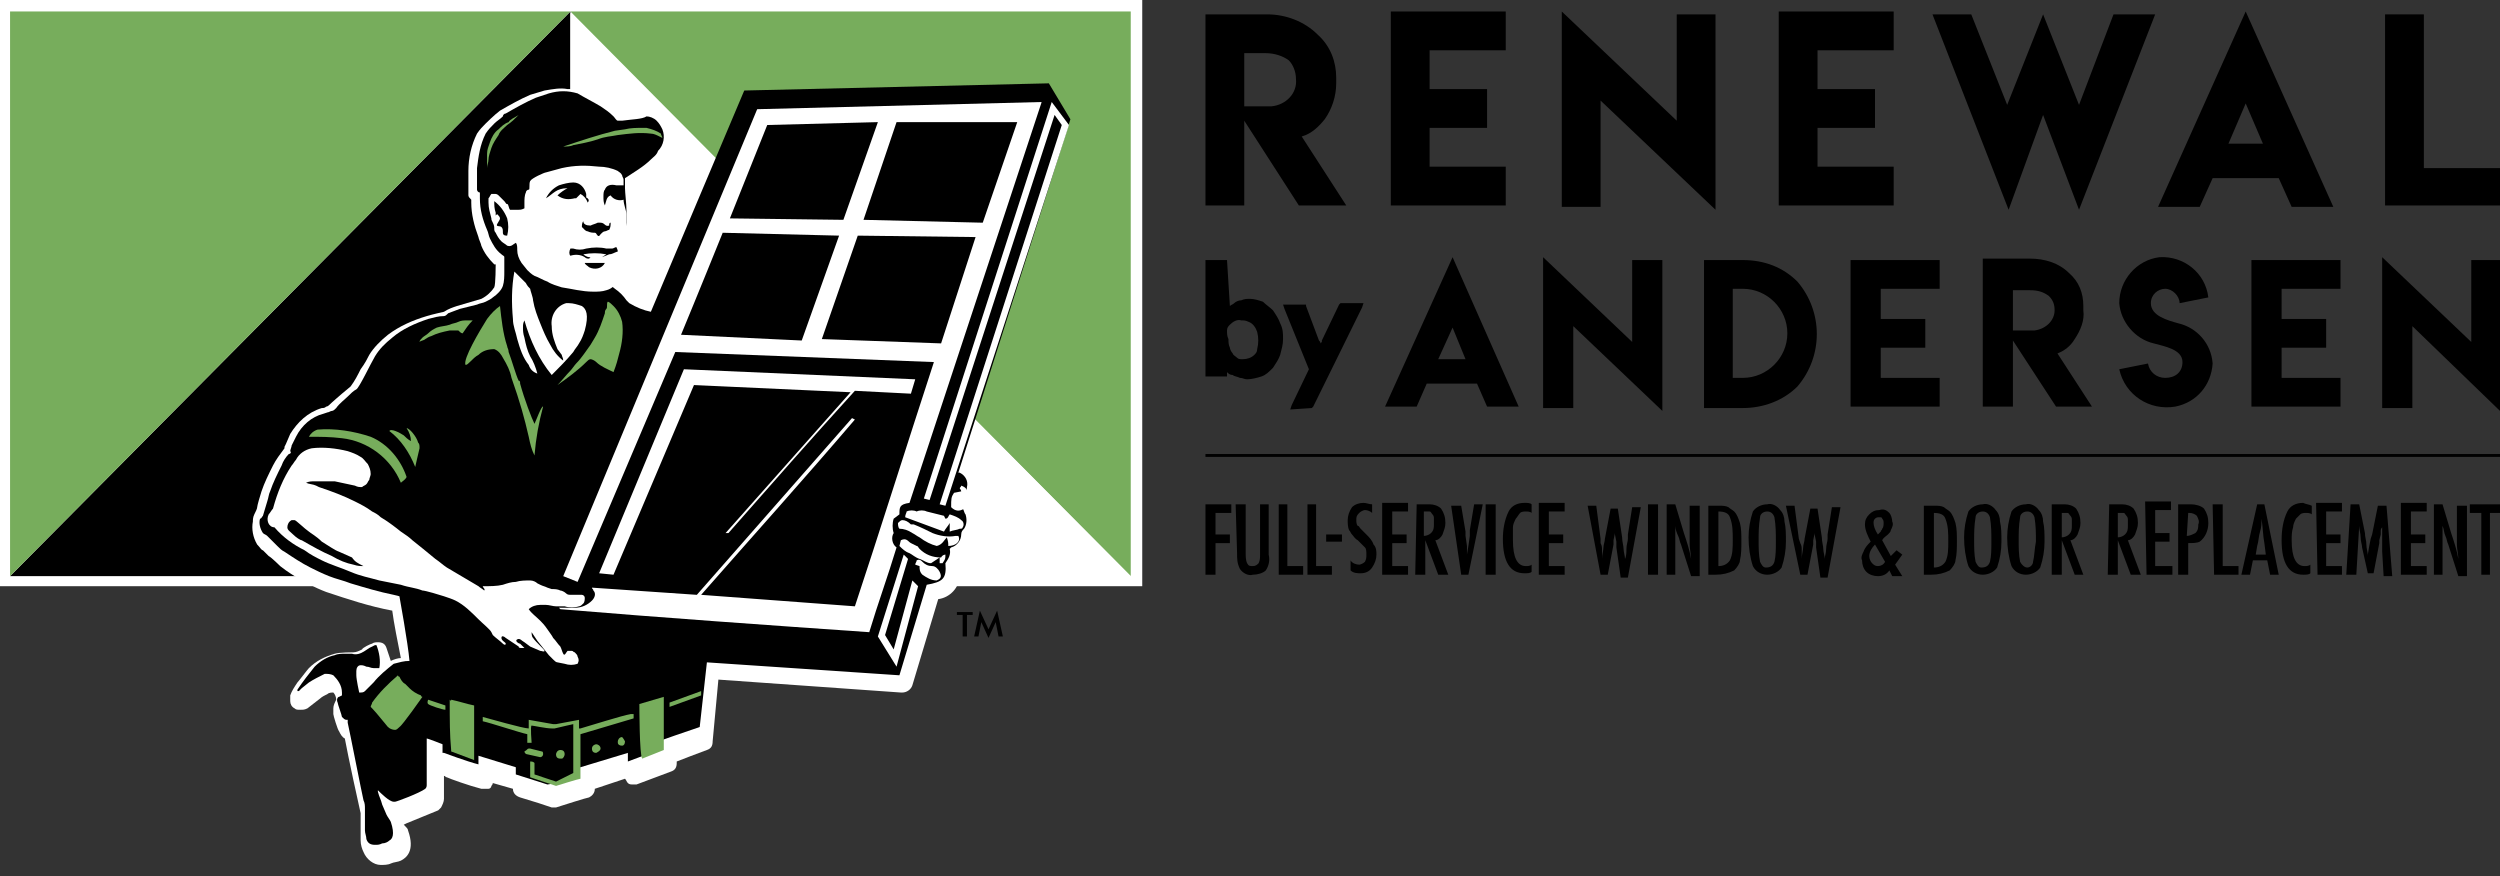 <?xml version="1.0" encoding="UTF-8"?>
<svg width="174px" height="61px" viewBox="0 0 174 61" version="1.1" xmlns="http://www.w3.org/2000/svg" xmlns:xlink="http://www.w3.org/1999/xlink">
    <rect x="0" y="0" width="174" height="61" fill="#333333" stroke="none"/>
    <title>Renewal by Andersen</title>
    <g id="logos" stroke="none" stroke-width="1" fill="none" fill-rule="evenodd">
        <g id="Renewal-by-Andersen" fill-rule="nonzero">
            <polygon id="Path" fill="#000000" points="83.9 31.6 174 31.6 174 31.8 83.9 31.8"></polygon>
            <path d="M171.9,35.7 L172.7,35.7 L172.7,40 L173.3,40 L173.3,35.7 L174,35.7 L174,35.1 L171.9,35.1 L171.9,35.7 Z M169.4,40 L170,40 L170,37.9 L170,37.6 L170,37 L170,36.5 C170,36.5 170,36.4 170,36.4 C170,36.4 170,36.3 170,36.3 L170,36.5 C170,36.5 170,36.6 170,36.6 C170.1,36.8 170.1,37.1 170.2,37.3 C170.3,37.5 170.3,37.7 170.4,37.9 L171.1,40.1 L171.7,40.1 L171.7,35.2 L171,35.2 L171,37 C171,37.3 171,37.6 171,37.9 C171,38.2 171.1,38.6 171.1,38.9 C171,38.3 170.8,37.7 170.6,37.1 L170,35.1 L169.4,35.1 L169.4,40 L169.4,40 Z M167.1,40 L168.9,40 L168.9,39.4 L167.8,39.4 L167.8,37.8 L168.8,37.8 L168.8,37.2 L167.8,37.2 L167.8,35.6 L168.9,35.6 L168.9,35 L167.1,35 L167.1,40 Z M163.3,40 L164,40 L164.2,36.6 C164.2,36.9 164.3,37.1 164.3,37.4 C164.3,37.7 164.4,37.9 164.4,38.1 L164.8,39.9 L165.2,39.9 L165.6,37.8 L165.6,37.6 L165.7,37.2 C165.7,37.1 165.7,37.1 165.7,37 C165.7,36.9 165.7,36.8 165.8,36.7 L165.8,36.6 L165.8,36.7 L165.8,37.3 L165.8,38 L165.8,38.2 C165.8,38.3 165.8,38.3 165.8,38.4 L165.9,40.1 L166.5,40.1 L166.1,35.2 L165.5,35.2 L165.1,37.2 L165,37.5 L164.9,38 L164.8,38.6 L164.8,38.6 C164.8,38.6 164.8,38.6 164.8,38.7 C164.8,38.4 164.7,38.2 164.7,37.9 C164.7,37.6 164.6,37.4 164.6,37.1 L164.2,35.1 L163.6,35.1 L163.3,40 Z M161.3,40 L163,40 L163,39.4 L161.9,39.4 L161.9,37.8 L162.9,37.8 L162.9,37.2 L161.9,37.2 L161.9,35.6 L163,35.6 L163,35 L161.2,35 L161.3,40 Z M160.3,35 C159.8,35 159.4,35.2 159.2,35.6 C158.9,36.2 158.8,36.9 158.8,37.6 C158.8,39.2 159.3,40 160.3,40 C160.5,40 160.7,40 160.8,39.9 L160.8,39.3 C160.7,39.4 160.5,39.4 160.4,39.4 C159.8,39.4 159.5,38.8 159.5,37.6 C159.5,37.3 159.5,37 159.6,36.7 C159.6,36.5 159.7,36.3 159.8,36.1 C159.9,36 160,35.9 160.1,35.8 C160.2,35.7 160.4,35.7 160.5,35.7 C160.6,35.7 160.8,35.7 160.9,35.8 L160.9,35.2 C160.7,35.1 160.5,35.1 160.3,35 M157,38.6 L157.1,38 C157.2,37.7 157.2,37.3 157.3,37 C157.4,36.7 157.4,36.4 157.4,36.1 C157.5,36.7 157.5,37.3 157.6,37.8 L157.7,38.6 L157,38.6 L157,38.6 Z M156,40 L156.6,40 L156.8,39 L157.8,39 L158,40 L158.6,40 L157.6,35.1 L157.1,35.1 L156,40 Z M154.1,40 L155.8,40 L155.8,39.4 L154.7,39.4 L154.7,35.1 L154,35.1 L154.1,40 Z M152.3,35.7 L152.4,35.7 C152.6,35.7 152.8,35.8 152.9,35.9 C153,36.1 153.1,36.3 153,36.5 C153,36.7 153,36.9 152.8,37.1 C152.6,37.2 152.4,37.3 152.2,37.3 L152.3,35.7 L152.3,35.7 Z M151.6,40 L152.3,40 L152.3,37.8 C152.6,37.8 152.9,37.8 153.1,37.7 C153.5,37.4 153.7,36.9 153.7,36.4 C153.7,36 153.6,35.7 153.4,35.4 C153.2,35.2 152.8,35.1 152.5,35.1 L151.6,35.1 L151.6,40 Z M149.4,40 L151.2,40 L151.2,39.4 L150,39.4 L150,37.7 L151,37.7 L151,37.1 L150,37.1 L150,35.5 L151.1,35.5 L151.1,34.9 L149.3,34.9 L149.4,40 Z M147.4,35.7 L147.5,35.7 C147.6,35.7 147.7,35.7 147.8,35.7 C147.9,35.7 147.9,35.8 148,35.9 C148.1,36 148.1,36.1 148.1,36.2 C148.1,36.3 148.1,36.5 148.1,36.6 C148.1,36.8 148.1,37 147.9,37.2 C147.8,37.3 147.6,37.4 147.4,37.4 L147.4,35.7 L147.4,35.7 Z M146.7,40 L147.4,40 L147.4,37.6 L148.3,40 L149,40 L148.1,37.6 C148.3,37.6 148.5,37.4 148.6,37.2 C148.7,36.9 148.8,36.7 148.8,36.4 C148.8,36 148.7,35.7 148.5,35.4 C148.3,35.2 148,35.1 147.7,35.1 L146.8,35.1 L146.7,40 Z M143.5,35.7 L143.6,35.7 C143.7,35.7 143.8,35.7 143.9,35.7 C144,35.7 144,35.8 144.1,35.9 C144.2,36 144.2,36.1 144.2,36.2 C144.2,36.3 144.2,36.5 144.2,36.6 C144.2,36.8 144.2,37 144,37.2 C143.9,37.3 143.7,37.4 143.5,37.4 L143.5,35.7 L143.5,35.7 Z M142.8,40 L143.5,40 L143.5,37.6 L144.4,40 L145,40 L144.1,37.6 C144.3,37.6 144.5,37.4 144.6,37.2 C144.7,36.9 144.8,36.7 144.8,36.4 C144.8,36 144.7,35.7 144.5,35.4 C144.3,35.2 144,35.1 143.7,35.1 L142.8,35.1 L142.8,40 Z M141.5,39.1 C141.5,39.3 141.3,39.5 141.1,39.5 C140.9,39.5 140.7,39.3 140.6,39.1 C140.5,38.6 140.5,38.1 140.5,37.6 C140.5,37.1 140.5,36.6 140.6,36 C140.6,35.8 140.8,35.6 141.1,35.6 C141.3,35.6 141.5,35.7 141.6,36 C141.7,36.6 141.7,37.1 141.7,37.7 C141.6,38.2 141.6,38.7 141.5,39.1 M142.2,36.3 C142.2,36 142.1,35.7 141.9,35.5 C141.7,35.2 141.3,35 141,35.1 C140.6,35.1 140.2,35.3 140,35.6 C139.8,36.2 139.7,36.8 139.7,37.4 C139.7,38.1 139.8,38.8 140,39.4 C140.2,39.8 140.6,40 141,40 C141.4,40 141.8,39.8 142,39.5 C142.2,38.9 142.3,38.3 142.3,37.7 C142.3,37.2 142.3,36.7 142.2,36.3 M138.5,39.1 C138.4,39.4 138.2,39.5 137.9,39.5 C137.7,39.5 137.6,39.3 137.5,39.1 C137.4,38.6 137.4,38.1 137.4,37.6 C137.4,37.1 137.4,36.6 137.5,36 C137.5,35.8 137.7,35.6 138,35.6 C138.2,35.6 138.4,35.7 138.5,36 C138.6,36.6 138.6,37.1 138.6,37.7 C138.6,38.2 138.6,38.7 138.5,39.1 M139.2,36.3 C139.2,36 139.1,35.7 138.9,35.5 C138.7,35.2 138.3,35 138,35.1 C137.6,35.1 137.2,35.3 137,35.6 C136.8,36.2 136.7,36.8 136.7,37.4 C136.7,38.1 136.8,38.8 137,39.4 C137.2,39.8 137.6,40 138,40 C138.4,40 138.8,39.8 139,39.5 C139.2,38.9 139.3,38.3 139.3,37.7 C139.3,37.2 139.3,36.7 139.2,36.3 M134.6,35.7 L134.6,35.7 C135,35.7 135.3,35.8 135.4,36.1 C135.6,36.6 135.6,37.1 135.6,37.7 C135.6,38.2 135.6,38.7 135.4,39.1 C135.2,39.4 134.9,39.5 134.6,39.5 L134.6,35.7 Z M133.9,40 L134.4,40 C134.9,40 135.3,39.9 135.7,39.7 C135.9,39.5 136.1,39.2 136.1,39 C136.2,38.6 136.2,38.1 136.2,37.7 C136.2,37.2 136.2,36.8 136.1,36.4 C136,36.1 135.9,35.8 135.7,35.6 C135.6,35.5 135.4,35.4 135.3,35.3 C135.1,35.2 134.9,35.2 134.7,35.2 L133.9,35.2 L133.9,40 Z M131.2,39.1 C131.1,39.3 130.9,39.4 130.7,39.4 C130.5,39.4 130.4,39.3 130.3,39.2 C130.2,39.1 130.1,38.9 130.1,38.7 C130.1,38.4 130.3,38.1 130.5,37.9 L131.2,39.1 Z M130.4,36.4 C130.4,36.3 130.4,36.2 130.5,36.1 C130.6,36 130.7,36 130.8,36 C130.9,36 131,36 131,36.1 C131.1,36.2 131.1,36.3 131.1,36.4 C131.1,36.5 131.1,36.7 131,36.8 C131,36.9 130.9,36.9 130.9,37 L130.7,37.2 C130.5,36.9 130.4,36.6 130.4,36.4 M131.6,38.7 L131,37.6 C131.1,37.4 131.3,37.3 131.4,37.2 C131.5,37.1 131.6,37 131.6,36.9 C131.7,36.7 131.8,36.5 131.7,36.3 C131.7,36.1 131.6,35.8 131.5,35.7 C131.3,35.5 131.1,35.4 130.8,35.5 C130.5,35.5 130.3,35.6 130.1,35.8 C129.9,36 129.8,36.2 129.8,36.5 C129.8,36.9 130,37.3 130.2,37.7 C130,37.9 129.8,38.1 129.7,38.4 C129.6,38.6 129.5,38.8 129.6,39 C129.6,39.3 129.7,39.6 129.9,39.8 C130.1,40 130.4,40.1 130.7,40.1 C131,40.1 131.3,40 131.5,39.7 L131.7,40.1 L132.4,40.1 L131.9,39.3 L132.4,38.6 L132,38.3 L131.6,38.7 Z M125.3,40 L125.8,40 L126.2,37.9 L126.2,37.8 C126.2,37.7 126.2,37.6 126.2,37.6 L126.3,37.1 C126.3,37.1 126.3,37 126.3,37 C126.3,36.9 126.3,36.8 126.3,36.7 C126.3,36.6 126.3,36.7 126.3,36.6 C126.3,36.5 126.3,36.5 126.3,36.5 L126.3,36.7 C126.3,36.8 126.3,36.9 126.3,37 C126.3,37.1 126.3,37.1 126.3,37.2 L126.4,37.7 C126.4,37.8 126.4,37.9 126.4,38 C126.4,38.1 126.4,38.1 126.4,38.1 L126.7,40.2 L127.2,40.2 L128.1,35.3 L127.5,35.3 L127.2,37.2 L127.2,37.5 C127.2,37.7 127.1,37.9 127.1,38.2 C127.1,38.5 127,38.7 127,38.9 C127,38.7 126.9,38.4 126.9,38.2 C126.9,38 126.8,37.7 126.8,37.4 L126.5,35.4 L126,35.4 L125.6,37.5 C125.6,37.7 125.5,37.9 125.5,38.1 C125.5,38.3 125.4,38.6 125.4,38.9 L125.4,39.1 C125.4,39.1 125.4,39 125.4,39 C125.4,39 125.4,39 125.4,38.9 L125.4,38.3 C125.4,38.1 125.4,38 125.3,37.8 L125.2,37.5 L124.9,35.2 L124.3,35.2 L125.3,40 Z M123.5,39.1 C123.4,39.4 123.2,39.5 122.9,39.5 C122.7,39.5 122.6,39.3 122.5,39.1 C122.4,38.6 122.4,38.1 122.4,37.6 C122.4,37.1 122.4,36.6 122.5,36 C122.5,35.8 122.7,35.6 123,35.6 C123.2,35.6 123.4,35.7 123.5,36 C123.6,36.6 123.6,37.1 123.6,37.7 C123.6,38.2 123.6,38.7 123.5,39.1 M124.2,36.3 C124.2,36 124.1,35.7 123.9,35.5 C123.7,35.2 123.3,35 123,35.1 C122.6,35.1 122.2,35.3 122,35.6 C121.8,36.2 121.7,36.8 121.7,37.4 C121.7,38.1 121.8,38.8 122,39.4 C122.2,39.8 122.6,40 123,40 C123.4,40 123.8,39.8 124,39.5 C124.2,38.9 124.3,38.3 124.3,37.7 C124.3,37.2 124.3,36.7 124.2,36.3 M119.6,35.6 L119.6,35.6 C120,35.6 120.3,35.7 120.4,36 C120.6,36.5 120.6,37 120.6,37.6 C120.6,38.1 120.6,38.6 120.4,39 C120.2,39.3 119.9,39.4 119.6,39.4 L119.6,35.6 Z M118.9,40 L119.4,40 C119.9,40 120.3,39.9 120.7,39.7 C120.9,39.5 121.1,39.2 121.1,39 C121.2,38.6 121.2,38.1 121.2,37.7 C121.2,37.2 121.2,36.8 121.1,36.4 C121,36.1 120.9,35.8 120.7,35.6 C120.6,35.5 120.4,35.4 120.3,35.3 C120.1,35.2 119.9,35.2 119.7,35.2 L118.9,35.2 L118.9,40 Z M116,40 L116.6,40 L116.6,37.9 L116.6,37.6 L116.6,37 L116.6,36.5 C116.6,36.5 116.6,36.4 116.6,36.4 C116.6,36.4 116.6,36.3 116.6,36.3 L116.6,36.5 C116.6,36.5 116.6,36.6 116.6,36.6 C116.6,36.8 116.7,37.1 116.8,37.3 C116.9,37.5 116.9,37.7 117,37.9 L117.7,40.1 L118.3,40.1 L118.3,35.2 L117.6,35.2 L117.6,37 C117.6,37.3 117.6,37.6 117.6,37.9 C117.6,38.2 117.7,38.6 117.7,38.9 C117.6,38.3 117.4,37.7 117.2,37.1 L116.6,35.1 L116,35.1 L116,40 L116,40 Z M114.7,40 L115.4,40 L115.4,35.1 L114.7,35.1 L114.7,40 Z M111.4,40 L111.9,40 L112.3,37.9 L112.3,37.8 C112.3,37.7 112.3,37.6 112.3,37.6 L112.4,37.1 C112.4,37.1 112.4,37 112.4,37 C112.4,36.9 112.4,36.8 112.4,36.7 C112.4,36.6 112.4,36.7 112.4,36.6 C112.4,36.5 112.4,36.5 112.4,36.5 L112.4,36.7 C112.4,36.8 112.4,36.9 112.4,37 C112.4,37.1 112.4,37.1 112.4,37.2 L112.5,37.7 C112.5,37.8 112.5,37.9 112.5,38 C112.5,38.1 112.5,38.1 112.5,38.1 L112.8,40.2 L113.3,40.2 L114.2,35.3 L113.6,35.3 L113.3,37.2 L113.3,37.5 C113.3,37.7 113.2,37.9 113.2,38.2 C113.2,38.4 113.2,38.7 113.1,38.9 C113.1,38.7 113,38.4 113,38.2 C113,38 112.9,37.7 112.9,37.4 L112.6,35.4 L112.1,35.4 L111.7,37.5 C111.7,37.7 111.6,37.9 111.6,38.1 C111.6,38.3 111.5,38.6 111.5,38.9 L111.5,39.1 C111.5,39.1 111.5,39 111.5,39 C111.5,39 111.5,39 111.5,38.9 L111.5,38.3 C111.5,38.1 111.5,38 111.4,37.8 L111.4,37.5 L111.1,35.2 L110.5,35.2 L111.4,40 Z M107.1,40 L108.9,40 L108.9,39.4 L107.8,39.4 L107.8,37.8 L108.8,37.8 L108.8,37.2 L107.8,37.2 L107.8,35.6 L108.9,35.6 L108.9,35 L107.1,35 L107.1,40 Z M106.1,35 C105.6,35 105.2,35.2 105,35.6 C104.7,36.2 104.6,36.9 104.6,37.5 C104.6,39.1 105.1,39.9 106.1,39.9 C106.3,39.9 106.5,39.9 106.6,39.8 L106.6,39.3 C106.5,39.4 106.3,39.4 106.2,39.4 C105.6,39.4 105.3,38.8 105.3,37.6 C105.3,37.3 105.3,37 105.3,36.7 C105.3,36.5 105.4,36.3 105.5,36.1 C105.6,36 105.7,35.8 105.8,35.7 C105.9,35.6 106.1,35.6 106.2,35.6 C106.3,35.6 106.5,35.6 106.6,35.7 L106.6,35.1 C106.5,35 106.3,35 106.1,35 M103.4,40 L104.1,40 L104.1,35.1 L103.4,35.1 L103.4,40 Z M101.7,40 L102.2,40 L103.2,35.1 L102.6,35.1 L102.3,36.9 C102.3,36.9 102.3,37 102.3,37.1 L102.3,37.3 L102.2,38 L102.1,38.6 C102.1,38.6 102.1,38.7 102.1,38.7 C102.1,38.7 102.1,38.8 102.1,38.8 L102.1,38.6 C102.1,38.5 102.1,38.4 102.1,38.3 C102.1,38.2 102.1,38.1 102.1,38 L102,37.3 L102,37 L101.7,35.2 L101,35.2 L101.7,40 Z M99.1,35.6 L99.2,35.6 C99.3,35.6 99.4,35.6 99.5,35.6 C99.6,35.6 99.6,35.7 99.7,35.8 C99.8,35.9 99.8,36 99.8,36.1 C99.8,36.2 99.8,36.4 99.8,36.5 C99.8,36.7 99.8,36.9 99.6,37.1 C99.5,37.2 99.3,37.3 99.1,37.3 L99.1,35.6 L99.1,35.6 Z M98.5,40 L99.2,40 L99.2,37.6 L100.1,40 L100.8,40 L99.9,37.6 C100.1,37.6 100.3,37.4 100.4,37.2 C100.5,36.9 100.6,36.7 100.6,36.4 C100.6,36 100.5,35.7 100.3,35.4 C100.1,35.2 99.8,35.1 99.5,35.1 L98.6,35.1 L98.5,40 Z M96.2,40 L98,40 L98,39.4 L96.9,39.4 L96.9,37.8 L97.9,37.8 L97.9,37.2 L96.9,37.2 L96.9,35.6 L98,35.6 L98,35 L96.2,35 L96.2,40 Z M94.9,35 C94.6,35 94.3,35.1 94.1,35.3 C93.9,35.6 93.8,35.9 93.8,36.2 C93.8,36.4 93.8,36.7 93.9,36.9 C94,37 94,37.1 94.1,37.2 C94.2,37.3 94.3,37.5 94.5,37.6 C94.6,37.7 94.7,37.8 94.8,37.9 C94.9,38 94.9,38 95,38.1 C95.1,38.2 95.1,38.4 95.1,38.6 C95.1,38.8 95.1,38.9 95,39.1 C94.9,39.2 94.7,39.3 94.6,39.3 C94.4,39.3 94.1,39.2 94,39 L94,39.7 C94.2,39.9 94.5,39.9 94.7,39.9 C95,39.9 95.3,39.8 95.5,39.5 C95.7,39.2 95.8,38.9 95.8,38.6 C95.8,38.4 95.8,38.1 95.6,37.9 C95.5,37.6 95.3,37.4 95.1,37.2 L94.7,36.8 C94.6,36.7 94.6,36.6 94.5,36.6 C94.4,36.5 94.4,36.3 94.4,36.2 C94.4,36 94.4,35.9 94.6,35.7 C94.7,35.6 94.9,35.5 95,35.5 C95.2,35.5 95.4,35.6 95.5,35.7 L95.5,35.1 C95.3,35.1 95.1,35 94.9,35 M92.3,37.7 L93.4,37.7 L93.4,37.2 L92.3,37.2 L92.3,37.7 Z M91,40 L92.7,40 L92.7,39.4 L91.6,39.4 L91.6,35.1 L91,35.1 L91,40 Z M89,40 L90.7,40 L90.7,39.4 L89.6,39.4 L89.6,35.1 L89,35.1 L89,40 Z M86.1,38.5 C86.1,38.9 86.1,39.2 86.3,39.6 C86.5,39.9 86.9,40.1 87.2,40 C87.5,40 87.9,39.9 88.1,39.7 C88.3,39.4 88.4,39 88.3,38.6 L88.3,35.1 L87.7,35.1 L87.7,38.6 C87.7,38.8 87.7,39 87.6,39.2 C87.5,39.3 87.4,39.4 87.2,39.4 C87,39.4 86.9,39.4 86.8,39.2 C86.7,39 86.7,38.7 86.7,38.5 L86.7,35.1 L86,35.1 L86.1,38.5 L86.1,38.5 Z M83.9,40 L84.6,40 L84.6,37.8 L85.6,37.8 L85.6,37.2 L84.6,37.2 L84.6,35.7 L85.7,35.7 L85.7,35.1 L83.9,35.1 L83.9,40 Z" id="Shape" fill="#000000"></path>
            <polygon id="Path" fill="#000000" points="96.8 1 96.8 14.3 104.8 14.3 104.8 11.6 99.5 11.6 99.5 8.9 103.5 8.9 103.5 6.2 99.5 6.2 99.5 3.5 104.8 3.5 104.8 0.8 96.8 0.8"></polygon>
            <polygon id="Path" fill="#000000" points="108.7 0.8 108.7 14.4 111.4 14.4 111.4 7 119.4 14.6 119.4 1 116.7 1 116.7 8.4"></polygon>
            <polygon id="Path" fill="#000000" points="123.8 1 123.8 14.3 131.8 14.3 131.8 11.6 126.5 11.6 126.5 8.9 130.5 8.9 130.5 6.2 126.5 6.2 126.5 3.5 131.8 3.5 131.8 0.8 123.8 0.8"></polygon>
            <polygon id="Path" fill="#000000" points="134.5 1 139.8 14.6 142.2 8 144.7 14.6 150 1 147.1 1 144.7 7.3 142.2 1 139.7 7.3 137.2 1"></polygon>
            <path d="M156.3,0.8 L150.2,14.4 L153.1,14.4 L154,12.4 L158.6,12.4 L159.5,14.4 L162.4,14.4 L156.3,0.8 Z M155.1,10 L156.3,7.2 L157.5,10 L155.1,10 Z" id="Shape" fill="#000000"></path>
            <path d="M90.6,9.5 C91.3,9.3 91.8,8.8 92.2,8.3 C92.7,7.6 93,6.7 93,5.8 L93,5.4 C93,4.3 92.6,3.2 91.7,2.4 C90.8,1.5 89.5,1 88.2,1 L83.9,1 L83.9,14.3 L86.6,14.3 L86.6,8.4 L90.4,14.3 L93.7,14.3 L90.6,9.5 Z M88.5,7.4 L86.6,7.4 L86.6,3.7 L88.1,3.7 C88.7,3.7 89.3,3.9 89.7,4.2 C90,4.5 90.2,5 90.2,5.5 C90.3,6.5 89.5,7.3 88.5,7.4 Z" id="Shape" fill="#000000"></path>
            <polygon id="Path" fill="#000000" points="166 1 166 14.3 174 14.3 174 11.7 168.7 11.7 168.7 1"></polygon>
            <path d="M91.3,28.4 L91.4,28.3 L94.8,21.4 L94.9,21.1 L93.3,21.1 L93.2,21.2 L92,23.7 L92,23.8 L91.9,23.9 L91.9,23.9 C91.9,23.8 91.9,23.8 91.8,23.7 L91.8,23.7 L90.9,21.3 L90.9,21.2 L89.3,21.2 L89.4,21.5 L91.1,25.7 L89.9,28.2 L89.8,28.5 L91.3,28.4 Z" id="Path" fill="#000000"></path>
            <path d="M85.4,23 C85.4,22.8 85.5,22.7 85.6,22.6 C85.8,22.4 86.1,22.2 86.4,22.3 C86.6,22.3 86.7,22.3 86.9,22.4 C87.2,22.5 87.4,22.8 87.5,23.1 C87.6,23.5 87.6,23.9 87.5,24.3 C87.5,24.5 87.4,24.6 87.3,24.7 C87.1,24.9 86.8,25 86.5,25 C86.3,25 86.2,25 86.1,24.9 C86,24.8 85.8,24.7 85.8,24.6 L85.8,24.6 C85.7,24.5 85.6,24.3 85.6,24.2 C85.5,24 85.5,23.8 85.5,23.6 C85.4,23.4 85.4,23.2 85.4,23 M85.4,18.1 L83.9,18.1 L83.9,26.2 L85.4,26.2 L85.4,25.9 C85.5,26 85.6,26.1 85.8,26.1 C85.9,26.2 86.1,26.2 86.3,26.3 C86.5,26.3 86.6,26.4 86.8,26.4 C87.1,26.4 87.5,26.3 87.8,26.2 C88.1,26.1 88.3,25.9 88.6,25.6 C88.8,25.3 89,25 89.1,24.7 C89.2,24.3 89.3,24 89.3,23.6 C89.3,23.2 89.3,22.9 89.1,22.5 C89,22.2 88.8,21.9 88.6,21.6 C88.4,21.4 88.1,21.2 87.9,21 C87.6,20.9 87.3,20.8 87,20.8 C86.8,20.8 86.6,20.8 86.4,20.9 C86.2,20.9 86,21 85.9,21.1 C85.8,21.2 85.7,21.2 85.6,21.3 L85.4,18.1 Z" id="Shape" fill="#000000"></path>
            <path d="M125.1,19.6 C124.1,18.6 122.8,18.1 121.3,18.1 L118.6,18.1 L118.6,28.4 L121.3,28.4 C122.7,28.4 124.1,27.9 125.1,26.9 C126.9,24.8 126.9,21.7 125.1,19.6 Z M121.3,26.3 L120.6,26.3 L120.6,20.1 L121.3,20.1 C123,20.1 124.4,21.5 124.4,23.2 C124.4,24.9 123,26.3 121.3,26.3 L121.3,26.3 Z" id="Shape" fill="#000000"></path>
            <polygon id="Path" fill="#000000" points="128.8 18.1 128.8 28.3 135 28.3 135 26.3 130.9 26.3 130.9 24.2 134 24.2 134 22.2 130.9 22.2 130.9 20.1 135 20.1 135 18.1"></polygon>
            <path d="M150.7,26.3 C150.1,26.3 149.6,25.9 149.5,25.3 L147.5,25.7 C147.9,27.5 149.6,28.6 151.4,28.3 C152.9,28 153.9,26.8 154,25.3 C153.9,23.9 152.9,22.8 151.6,22.5 C150.9,22.3 149.7,22 149.7,21.1 C149.7,20.5 150.2,20.1 150.7,20.1 C151.2,20.1 151.7,20.6 151.7,21.1 L153.7,20.7 C153.5,19 152,17.8 150.3,17.9 C148.7,18.1 147.5,19.5 147.5,21.1 C147.6,22.4 148.6,23.6 149.9,23.9 C150.6,24.1 151.9,24.3 151.9,25.2 C151.9,25.9 151.4,26.3 150.7,26.3 L150.7,26.3 Z" id="Path" fill="#000000"></path>
            <polygon id="Path" fill="#000000" points="156.7 18.1 156.7 28.3 162.9 28.3 162.9 26.3 158.8 26.3 158.8 24.2 161.9 24.2 161.9 22.2 158.8 22.2 158.8 20.1 162.9 20.1 162.9 18.1"></polygon>
            <polygon id="Path" fill="#000000" points="165.8 17.9 165.8 28.4 167.9 28.4 167.9 22.7 174 28.6 174 18.1 172 18.1 172 23.8"></polygon>
            <path d="M101.1,17.9 L96.4,28.3 L98.6,28.3 L99.3,26.7 L102.8,26.7 L103.5,28.3 L105.7,28.3 L101.1,17.9 Z M100.1,25 L101.1,22.8 L102,25 L100.1,25 Z" id="Shape" fill="#000000"></path>
            <path d="M143.2,24.6 C143.7,24.4 144.1,24.1 144.4,23.6 C144.8,23 145.1,22.3 145,21.6 L145,21.3 C145,20.4 144.7,19.6 144,19 C143.3,18.3 142.3,18 141.3,18 L138,18 L138,28.3 L140.1,28.3 L140.1,23.7 L143.1,28.3 L145.6,28.3 L143.2,24.6 Z M141.6,23 L140.1,23 L140.1,20.2 L141.3,20.2 C141.8,20.2 142.2,20.3 142.6,20.6 C142.9,20.9 143,21.2 143,21.6 C143,22.3 142.4,22.9 141.6,23 L141.6,23 Z" id="Shape" fill="#000000"></path>
            <polygon id="Path" fill="#000000" points="107.4 17.9 107.4 28.4 109.5 28.4 109.5 22.7 115.7 28.6 115.7 18.1 113.6 18.1 113.6 23.8"></polygon>
            <polygon id="Path" fill="#FFFFFF" points="0 0 79.5 0 79.5 40.8 0 40.8"></polygon>
            <polygon id="Path" fill="#000000" points="39.7 40.1 39.7 0.8 0.7 40.1"></polygon>
            <polygon id="Path" fill="#77AD5C" points="0.7 0.8 0.7 40.1 39.7 0.8"></polygon>
            <polygon id="Path" fill="#77AD5C" points="78.7 40.1 78.7 0.8 39.7 0.8"></polygon>
            <path d="M78.7,40.1 L39.7,0.9 L39.7,6.2 L39.5,6.2 C39,6.1 38.5,6.2 37.9,6.3 C37.6,6.4 37.2,6.5 36.9,6.6 C36.2,6.9 35.5,7.3 34.8,7.7 C34.4,8 33.8,8.6 33.8,8.6 C33.6,8.8 33.4,9 33.2,9.3 C32.8,10.1 32.6,11 32.6,11.9 C32.6,12.1 32.6,12.3 32.6,12.6 C32.6,12.7 32.6,13.4 32.6,13.6 C32.6,13.7 32.7,13.8 32.8,13.9 L32.8,14.1 C32.8,14.9 33,15.7 33.3,16.5 C33.3,16.6 33.5,17 33.5,17.1 C33.7,17.6 34,18 34.4,18.4 L34.5,18.4 C34.5,18.4 34.5,19.8 34.4,20 C34.2,20.3 33.9,20.6 33.5,20.8 L31.8,21.3 C31.5,21.4 31.2,21.5 30.9,21.7 C30.9,21.7 30,21.9 29.7,22 C28.7,22.3 27.8,22.7 27,23.3 C26.5,23.7 26,24.2 25.7,24.7 C25.6,24.9 25.4,25.3 25.1,25.7 C24.9,26.1 24.7,26.5 24.4,26.9 L23.8,27.4 C23.8,27.4 23.1,28 22.9,28.2 C22.8,28.3 22.7,28.3 22.7,28.3 C22.6,28.4 22.5,28.4 22.4,28.4 C21.4,28.7 20.7,29.4 20.2,30.2 C20.1,30.4 20,30.7 19.9,30.9 L19.8,31.1 L19.8,31.2 C19.5,31.6 19.2,32 19,32.4 C18.7,33 18.4,33.6 18.2,34.2 C18.1,34.5 17.9,35.2 17.9,35.3 C17.9,35.4 17.8,35.6 17.7,35.8 C17.6,36 17.6,36.2 17.6,36.3 C17.5,36.8 17.6,37.4 17.9,37.9 C18.1,38.1 18.2,38.3 18.3,38.3 L18.7,38.7 C18.9,38.8 19.5,39.4 19.5,39.4 C20,39.8 20.5,40.1 21,40.4 C21,40.4 21.9,40.9 22.7,41.2 C24.2,41.7 25.7,42.2 27.3,42.5 C27.4,43.3 27.7,44.8 27.9,45.8 C27.7,45.8 27.4,45.9 27.2,46 C27.1,45.7 27,45.4 26.9,45.1 C26.8,44.8 26.6,44.7 26.3,44.7 C26.2,44.7 26,44.7 25.9,44.8 C25.8,44.8 25.2,45.1 25.2,45.2 C25,45.3 24.8,45.4 24.6,45.4 C24.6,45.4 23.6,45.4 23.3,45.5 C22.6,45.7 22,46 21.5,46.5 C21.4,46.6 20.8,47.4 20.7,47.5 C20.5,47.8 20.3,48.1 20.2,48.4 C20.2,48.5 20.2,48.6 20.2,48.8 C20.2,49 20.3,49.2 20.5,49.3 C20.6,49.4 20.7,49.4 20.9,49.4 C21.1,49.4 21.2,49.4 21.4,49.3 L22.3,48.6 C22.4,48.5 22.6,48.4 22.8,48.3 C22.9,48.2 23.1,48.2 23.2,48.2 C23.3,48.3 23.4,48.5 23.4,48.7 C23.3,48.9 23.2,49.1 23.2,49.3 C23.2,49.4 23.2,49.6 23.2,49.7 C23.2,49.8 23.5,50.8 23.6,50.9 C23.7,51.1 23.8,51.3 24,51.4 C24.2,52.5 25,56.2 25.1,56.6 C25.1,56.9 25.1,57.1 25.1,57.4 C25.1,57.5 25.1,57.6 25.1,57.7 C25.1,57.8 25.1,58.3 25.1,58.5 C25.1,58.8 25.2,59.1 25.3,59.3 C25.5,59.8 26,60.2 26.5,60.2 C26.7,60.2 27,60.2 27.2,60.1 C27.4,60 27.7,60 27.9,59.9 C28.3,59.7 28.9,59.2 28.4,57.8 C28.4,57.7 28.3,57.6 28.2,57.5 L28.1,57.4 L28.3,57.3 C29,57 29.8,56.7 30.5,56.4 C30.6,56.3 30.6,56.3 30.7,56.2 C30.8,56 30.9,55.8 30.9,55.6 C30.9,55.3 30.9,55 30.9,54.7 C30.9,54.4 30.9,54 30.9,54 C31,54 31,54.1 31.1,54.1 C31.3,54.2 32.7,54.7 33.5,54.9 L33.7,54.9 C33.8,54.9 33.9,54.9 34,54.9 C34.1,54.9 34.2,54.8 34.2,54.7 C34.2,54.7 34.3,54.6 34.3,54.5 L35.7,54.9 C35.7,55.2 35.9,55.4 36.2,55.5 L37.5,55.9 L38.4,56.2 C38.5,56.2 38.5,56.2 38.6,56.2 L38.7,56.2 C39,56.1 40.9,55.5 41,55.5 C41.2,55.4 41.4,55.2 41.4,54.9 L43.5,54.2 C43.6,54.3 43.6,54.4 43.7,54.5 C43.8,54.6 43.9,54.6 44.1,54.6 C44.2,54.6 44.3,54.6 44.3,54.6 L46.7,53.7 C47,53.6 47.1,53.4 47.1,53.1 L47.1,53 C47.6,52.8 48.4,52.5 49.2,52.2 C49.5,52.1 49.6,51.9 49.6,51.6 L50,47.3 L62.7,48.2 L62.8,48.2 C63.1,48.2 63.4,48 63.5,47.7 L65.3,41.7 C66.1,41.6 66.8,40.9 66.8,40 L66.8,40 L78.7,40.1 Z" id="Path" fill="#FFFFFF"></path>
            <path d="M20.1,31.6 C19.9,31.8 19.7,32.1 19.6,32.4 C19.3,33 19,33.6 18.8,34.2 C18.7,34.4 18.7,34.6 18.6,34.9 C18.5,35.2 18.4,35.6 18.3,35.9 C18.2,36 18.2,36.1 18.1,36.1 C18,36.4 18.1,36.8 18.3,37.1 C18.4,37.2 18.5,37.2 18.6,37.3 C18.7,37.4 19.1,37.8 19.3,38 C19.5,38.2 19.6,38.3 19.8,38.4 C20.4,38.8 21,39.2 21.6,39.5 C22,39.7 22.4,39.9 22.9,40.1 C23.4,40.3 23.9,40.4 24.4,40.6 C25.4,40.9 26.4,41.2 27.4,41.4 L27.8,41.5 C27.8,41.5 28.4,44.8 28.5,46 C28.1,46 27.8,46.1 27.4,46.2 C26.9,46.6 26.4,47 26,47.5 C25.8,47.7 25.6,47.9 25.4,48.1 C25.3,48.2 25.2,48.2 25,48.2 C25,48.2 24.8,47.3 24.8,47 C24.8,46.9 24.8,46.8 24.8,46.7 C24.8,46.5 24.9,46.3 25.1,46.3 C25.2,46.3 25.3,46.3 25.5,46.4 C25.7,46.4 25.8,46.5 26,46.5 C26.1,46.5 26.3,46.5 26.4,46.5 C26.5,46 26.4,45.4 26.2,44.9 L26.1,44.9 L25.7,45.1 L25.4,45.3 C25.1,45.5 24.8,45.6 24.5,45.5 L24,45.5 C23.8,45.5 23.5,45.5 23.3,45.6 C22.8,45.7 22.3,46 21.9,46.4 C21.5,46.9 21.1,47.4 20.7,48 C20.7,48 20.7,48.1 20.7,48.1 C20.7,48.1 20.8,48.1 20.8,48.1 L21,47.9 L21.5,47.5 C21.8,47.3 22.2,47.1 22.6,46.9 C22.8,46.9 23,46.9 23.2,47 C23.5,47.3 23.8,47.7 23.8,48.2 C23.8,48.3 23.8,48.3 23.8,48.4 L23.6,48.5 C23.5,48.5 23.4,48.7 23.5,48.9 C23.5,49 23.8,49.8 23.8,49.9 C23.9,50 24,50.1 24.1,50.1 L24.2,50.1 L24.2,50.3 C24.3,50.7 25.2,55.3 25.3,55.7 C25.4,55.9 25.4,56.1 25.4,56.3 C25.4,56.5 25.4,56.7 25.4,57 C25.4,57.3 25.4,57.5 25.4,57.8 C25.4,58 25.5,58.2 25.5,58.4 C25.6,58.7 25.8,58.8 26.1,58.8 C26.3,58.8 26.4,58.8 26.6,58.7 C26.8,58.7 27,58.6 27.1,58.5 C27.3,58.4 27.5,58.1 27.2,57.2 C27.1,57 27,56.9 26.9,56.7 C26.8,56.5 26.7,56.2 26.6,56 C26.5,55.6 26.4,55.5 26.3,55.1 C26.3,55.1 26.3,55.1 26.3,55 C26.5,55.2 27.1,55.8 27.4,55.8 L27.5,55.8 C27.6,55.8 29.2,55.2 29.6,54.9 C29.7,54.8 29.7,54.7 29.7,54.6 C29.7,54.3 29.7,54.1 29.7,53.8 C29.7,53.2 29.7,52.9 29.7,52.3 C29.7,52.2 29.7,51.9 29.7,51.4 C29.8,51.4 30.8,51.8 30.8,51.8 L30.8,52.4 L30.9,52.4 C30.9,52.4 32.5,53 33.3,53.2 L33.3,53.2 L33.3,53.2 L33.3,52.6 L35.9,53.4 C35.9,53.7 35.9,53.6 35.9,53.9 L38.1,54.6 C38.4,54.6 40.1,54 40.3,53.9 L40.3,53.4 C40.3,53.4 40.3,53.4 40.4,53.4 L43.7,52.4 L43.7,53 L46.1,52.1 L46.1,51.5 C46.1,51.5 47.5,51 48.7,50.6 L49.2,46.1 L62.6,47 L64.5,40.7 C65.6,40.5 65.9,40.3 65.8,39.2 C66,38.9 66.2,38.6 66.1,38.2 L66.2,38.1 C66.6,38 66.9,37.6 66.9,37.2 C66.9,37 67,36.9 67.1,36.8 C67.3,36.5 67.3,36.1 67.2,35.8 C67.1,35.7 67.1,35.5 67,35.4 C67.1,35.2 67.2,34.9 67.2,34.6 C67.2,34.4 67.3,34.1 67.3,33.9 C67.4,33.5 67.2,33.1 66.8,32.9 L66.7,32.9 L74.5,8.3 L73,5.8 L51.8,6.3 C51.8,6.3 45.5,21.2 45.3,21.7 C44.8,21.6 44.3,21.4 43.8,21.1 C43.7,21 43.7,21 43.6,20.9 C43.4,20.6 43.1,20.3 42.8,20.1 C42.7,20 42.5,19.9 42.4,19.8 C42.5,19.7 42.6,19.6 42.7,19.5 C42.8,19.4 42.9,19.3 42.9,19.2 C43,18.8 43.1,18.4 43,18 C43.3,17.2 43.5,16.4 43.6,15.5 C43.6,15.2 43.6,14.9 43.6,14.6 C43.6,14.2 43.5,13.4 43.5,13.1 C43.5,12.8 43.5,12.7 43.5,12.4 C44.1,12 44.8,11.6 45.3,11.1 C45.5,10.9 45.7,10.8 45.8,10.5 C46.2,10.1 46.3,9.5 46.1,9 C46,8.8 45.9,8.6 45.7,8.4 C45.5,8.2 45.2,8.1 45,8.1 C44.7,8.3 44,8.3 43.3,8.4 C43.2,8.4 43.1,8.4 43,8.4 C42.9,8.4 42.8,8.2 42.7,8.1 C42.4,7.8 42.1,7.6 41.8,7.4 C41.3,7.1 40.7,6.8 40.2,6.5 C39.5,6.3 38.9,6.3 38.2,6.5 C37.9,6.6 37.6,6.7 37.3,6.8 C36.6,7.1 35.9,7.5 35.2,7.9 C35.1,7.9 35,8 35,8.1 C34.8,8.3 34.6,8.4 34.4,8.6 C34.2,8.8 34,9 33.8,9.3 C33.4,10.1 33.3,10.9 33.2,11.7 C33.2,12.1 33.2,12.4 33.2,12.7 C33.2,12.9 33.2,13 33.2,13.2 C33.2,13.3 33.3,13.4 33.4,13.4 C33.4,13.5 33.4,13.6 33.4,13.8 C33.4,14.6 33.6,15.3 33.9,16 C34,16.2 34,16.4 34.1,16.6 C34.3,17 34.5,17.4 34.9,17.7 C35,17.8 35.1,17.8 35.1,17.9 C35.1,18 35.1,18.3 35.1,18.4 C35.1,18.6 35.1,18.7 35.1,18.9 C35.1,19.2 35.1,19.6 35,19.9 C34.9,20.2 34.6,20.5 34.3,20.7 C34.2,20.8 34,20.9 33.8,21 C33.6,21.1 33.4,21.1 33.2,21.2 C32.8,21.3 32.4,21.4 32,21.5 C31.7,21.6 31.5,21.7 31.2,21.8 C31.1,21.9 31,22 30.9,22 C30.5,22 30.2,22.1 29.8,22.2 C28.9,22.5 28,22.9 27.3,23.5 C26.8,23.9 26.4,24.3 26.1,24.8 C25.8,25.3 25,27 24.8,27.1 C24.6,27.2 24.4,27.4 24.2,27.6 C24,27.8 23.6,28.1 23.4,28.4 C23.3,28.5 23.2,28.6 23.1,28.6 C23,28.6 22.9,28.7 22.8,28.7 L22.5,28.8 C21.7,29 21,29.6 20.6,30.4 C20.5,30.6 20.4,30.8 20.3,31 C20.3,31.1 20.2,31.3 20.2,31.4 C20.3,31.5 20.2,31.6 20.1,31.6" id="Path" fill="#000000"></path>
            <path d="M29.4,48.5 C29.4,48.5 28,50.5 27.8,50.6 C27.7,50.7 27.6,50.8 27.5,50.8 C27.3,50.8 27.1,50.7 27,50.6 C26.9,50.5 26.2,49.6 25.9,49.3 L25.8,49.2 C25.8,49.1 25.9,49 25.9,48.9 C26.4,48.2 27,47.6 27.7,47 C27.7,47 27.7,47.1 27.8,47.1 C27.9,47.3 28,47.5 28.2,47.6 C28.3,47.7 28.4,47.8 28.5,47.9 C28.7,48.1 29,48.3 29.3,48.4 C29.3,48.5 29.4,48.5 29.4,48.5 Z" id="Path" fill="#77AD5C"></path>
            <path d="M39.9,53.8 L39.9,50.4 C39.9,50.4 39,50.6 38.6,50.7 L38.4,50.7 C38,50.7 37.1,50.5 37,50.5 C36.9,50.5 37,51.7 37,51.7 L36.7,51.7 L36.7,51.1 C36.2,51 34.1,50.3 33.6,50.2 C33.6,50.1 33.6,50 33.6,49.9 C34,50 36.4,50.7 36.8,50.7 C36.8,50.2 36.8,50.1 36.8,50.1 L38.5,50.4 L38.7,50.4 L40.3,50.1 C40.3,50.1 40.3,50.2 40.3,50.7 L40.4,50.7 C41.1,50.5 43.3,49.8 43.9,49.7 C43.9,49.7 44,49.7 44.1,49.7 C44.1,49.8 44.1,49.9 44.1,50 L40.4,51.1 C40.4,51.5 40.4,53.8 40.4,54.2 C40.3,54.2 38.7,54.7 38.7,54.7 L36.9,54.1 C36.9,54.1 36.9,53.1 36.9,53 C37,53 37.1,53 37.2,53.1 C37.2,53.1 37.2,53.7 37.2,53.9 C37.5,54 38.4,54.3 38.7,54.4 L39.9,53.8 Z" id="Path" fill="#77AD5C"></path>
            <path d="M31.4,48.7 L31.4,48.7 C31.9,48.8 32.5,49 33,49.1 C33,49.1 33,49.2 33,49.2 C33,49.7 33,52.8 33,52.8 C33,52.8 33,52.9 33,52.9 L31.4,52.3 C31.4,52.3 31.4,52.2 31.4,52.2 C31.3,51.1 31.3,50.2 31.3,48.7 C31.4,48.8 31.4,48.8 31.4,48.7 Z" id="Path" fill="#77AD5C"></path>
            <path d="M44.5,49 L46.2,48.5 L46.2,52.2 C46.2,52.2 44.7,52.8 44.7,52.8 C44.5,52.6 44.5,49.1 44.5,49 Z" id="Path" fill="#77AD5C"></path>
            <path d="M31,49.4 C30.8,49.4 29.9,49.1 29.8,49 C29.7,48.9 29.8,48.7 29.8,48.7 L31,49.1 C31,49.2 31,49.3 31,49.4 Z" id="Path" fill="#77AD5C"></path>
            <path d="M36.8,52.1 C36.8,52.1 36.9,52.1 36.9,52.1 L37.7,52.3 C37.8,52.3 37.8,52.4 37.8,52.5 C37.8,52.6 37.7,52.7 37.6,52.7 L36.7,52.5 C36.6,52.5 36.5,52.4 36.5,52.3 C36.7,52.2 36.7,52.1 36.8,52.1 Z" id="Path" fill="#77AD5C"></path>
            <path d="M48.8,48.1 L48.8,48.4 L46.6,49.2 C46.6,49.2 46.6,49 46.6,48.9 L48.8,48.1 Z" id="Path" fill="#77AD5C"></path>
            <path d="M41.5,52.4 C41.3,52.4 41.2,52.3 41.2,52.1 C41.2,51.9 41.4,51.8 41.5,51.8 C41.6,51.8 41.8,51.9 41.8,52.1 C41.8,52.2 41.7,52.3 41.5,52.4 Z" id="Path" fill="#77AD5C"></path>
            <path d="M43.5,51.6 C43.5,51.8 43.4,51.9 43.3,51.9 C43.1,51.9 43,51.8 43,51.7 C43,51.7 43,51.6 43,51.6 C43,51.5 43.1,51.3 43.3,51.3 C43.3,51.3 43.4,51.4 43.5,51.6 C43.5,51.5 43.5,51.6 43.5,51.6 Z" id="Path" fill="#77AD5C"></path>
            <path d="M39.3,52.5 C39.3,52.6 39.2,52.8 39.1,52.8 C39.1,52.8 39,52.8 39,52.8 C38.8,52.8 38.7,52.7 38.7,52.5 C38.7,52.4 38.8,52.2 39,52.2 C39.2,52.2 39.3,52.3 39.3,52.5 C39.3,52.5 39.3,52.5 39.3,52.5 Z" id="Path" fill="#77AD5C"></path>
            <path d="M36.1,8 L36.1,8 C35.8,8.3 35.6,8.5 35.3,8.7 C35.1,8.9 34.8,9.1 34.7,9.4 C34.5,9.7 34.3,10 34.2,10.3 C34.1,10.6 34,10.9 34,11.1 C34,11.3 33.9,11.5 33.9,11.7 C33.9,11.4 33.9,11 33.9,10.7 C33.9,10.4 34,10.2 34.1,9.9 C34.2,9.6 34.4,9.2 34.7,9 C34.9,8.8 35.1,8.6 35.4,8.5 C35.5,8.3 35.8,8.2 36.1,8 Z" id="Path" fill="#77AD5C"></path>
            <path d="M46.1,9.6 C46.1,9.6 45.9,9.5 45.9,9.5 C45.7,9.4 45.5,9.3 45.3,9.3 C44.5,9.2 43.8,9.3 43,9.4 C42.5,9.5 42.1,9.5 41.6,9.7 C41,9.9 40.4,10 39.9,10.1 C39.7,10.2 39.4,10.2 39.2,10.2 C40.4,9.8 41.6,9.4 42.8,9.1 L43.5,9 C43.9,8.9 44.3,8.9 44.7,8.9 L45,8.9 C45.4,9 45.7,9.1 46,9.3 C46,9.4 46.1,9.5 46.1,9.6 Z" id="Path" fill="#77AD5C"></path>
            <path d="M27.9,33.6 C27.2,31.9 25.6,30.7 23.8,30.5 C23,30.4 22.3,30.4 21.5,30.4 C21.6,30.2 21.8,30 22.1,29.9 C23.3,29.8 24.6,30 25.8,30.4 C27,30.9 27.9,32 28.3,33.2 C28.2,33.4 28,33.5 27.9,33.6 Z" id="Path" fill="#77AD5C"></path>
            <path d="M30,23.4 C30.4,23.2 30.8,23.1 31.3,23 C31.5,23 31.7,23 31.9,23 C32,23.1 32.1,23.2 32.2,23.2 C32.4,22.9 32.6,22.6 32.9,22.3 C32.8,22.3 32.7,22.3 32.5,22.3 C32.3,22.3 32.1,22.3 31.9,22.4 C31.7,22.5 31.5,22.5 31.3,22.6 C31,22.7 30.7,22.7 30.4,22.8 C30.2,22.9 30,23 29.8,23.2 C29.7,23.3 29.5,23.4 29.4,23.5 C29.3,23.6 29.2,23.7 29.2,23.8 C29.3,23.7 29.5,23.7 29.6,23.6 C29.9,23.4 30,23.4 30,23.4 Z" id="Path" fill="#77AD5C"></path>
            <path d="M28.1,30.3 C28.2,30.4 28.4,30.6 28.6,30.7 C28.6,30.4 28.5,30.1 28.3,29.8 C28.5,29.8 29,30.4 29.1,30.8 C29.2,30.9 29.2,31 29.2,31.2 C29.1,31.6 28.9,32.5 28.9,32.5 C28.5,31.5 27.9,30.6 27.1,30 C27.2,29.8 27.8,30.1 28.1,30.3 Z" id="Path" fill="#77AD5C"></path>
            <path d="M42.7,25.9 C42.3,25.7 41.8,25.5 41.5,25.2 C41.4,25.1 41.2,25 41.1,25 C41,25 40.9,25.1 40.8,25.2 C40.2,25.8 39.5,26.3 38.8,26.8 C39.1,26.5 39.4,26.1 39.7,25.8 C39.8,25.7 40,25.4 40.1,25.3 C40.5,24.9 40.8,24.4 41.1,24 L41.4,23.5 C41.7,23 41.9,22.4 42.1,21.8 C42.1,21.7 42.1,21.6 42.2,21.5 C42.3,21.4 42.2,21.1 42.3,21 L42.3,21 C42.4,21 42.6,21.2 42.7,21.3 C43,21.6 43.2,22 43.3,22.4 C43.4,23.1 43.3,23.9 43.1,24.6 C43,25 42.9,25.4 42.7,25.9 Z" id="Path" fill="#77AD5C"></path>
            <path d="M37.2,29.5 C37,29.1 36.5,27.8 36.2,26.7 C36.2,26.6 36.2,26.5 36.1,26.5 C35.9,26.1 35.6,25 35.4,24.5 C35.4,24.3 35.3,24.2 35.3,24.1 C35,23.2 34.9,22.2 34.8,21.3 C34.5,21.5 34.2,21.8 33.9,22.2 C33.4,23 32.2,25 32.4,25.4 C32.5,25.4 32.6,25.3 32.7,25.2 C32.9,25 33.1,24.8 33.3,24.7 C33.6,24.4 34,24.3 34.4,24.3 C34.7,24.4 34.9,24.7 35,24.9 C35.3,25.4 35.5,25.8 35.6,26.3 C36.2,28 36.5,29.1 36.8,30.4 C36.9,30.9 37,31.3 37.2,31.7 C37.3,30.5 37.5,29.4 37.8,28.3 C37.7,28.2 37.3,29.3 37.2,29.5 Z" id="Path" fill="#77AD5C"></path>
            <path d="M62.2,37.1 C62.1,36.8 62.1,36.4 62.2,36.1 L62.6,35.8 C62.6,35.3 62.6,35.1 63.3,35 L72.5,7.1 L52.7,7.6 L39.2,40.1 L40.2,40.5 L47,24.5 L65,25.2 C63.2,30.7 61,37.7 59.5,42.2 L48.8,41.4 C52.4,37.3 56,33.3 59.5,29.2 L59.3,29.1 L48.5,41.4 L41.2,40.9 C41.2,41 41.3,41 41.3,41.1 C41.5,41.3 41.4,41.6 41.2,41.8 C41.2,41.8 41.2,41.8 41.2,41.8 C40.9,42.1 40.5,42.3 40,42.3 L38.9,42.3 C38.9,42.3 39,42.4 39,42.4 C46.2,43 53.3,43.5 60.5,44 C61.1,42 61.8,40.1 62.4,38.1 C62.1,37.9 62,37.4 62.2,37.1 Z M70.8,8.5 L68.4,15.5 L60.1,15.3 L62.4,8.5 L70.8,8.5 Z M53.4,8.7 L61.1,8.5 L58.7,15.3 L50.8,15.2 L53.4,8.7 Z M47.4,23.3 C48.4,20.9 50.3,16.2 50.3,16.2 L58.4,16.4 L55.8,23.7 L47.4,23.3 Z M57.2,23.6 L59.7,16.4 L67.9,16.5 L65.5,23.9 L57.2,23.6 Z" id="Shape" fill="#FFFFFF"></path>
            <path d="M50.7,37.1 C53.6,33.8 56.5,30.5 59.5,27.2 L63.4,27.4 C63.5,27.1 63.6,26.7 63.7,26.4 L47.6,25.7 L41.7,39.9 L42.7,40 L48.3,26.8 L59.2,27.3 L50.5,37.1 L50.7,37.1 Z" id="Path" fill="#FFFFFF"></path>
            <polygon id="Path" fill="#FFFFFF" points="73.2 7.1 64.3 34.7 64.7 34.8 73.4 8 73.9 8.7 65.4 35.1 65.8 35.2 74.4 8.7"></polygon>
            <polygon id="Path" fill="#FFFFFF" points="62.2 45.2 61.6 44.2 63.2 38.9 62.9 38.6 61.1 44.3 62.4 46.4 63.9 40.8 63.5 40.4"></polygon>
            <path d="M66.1,36.4 C66,36.6 65.8,36.8 65.7,37 L63,36 C63,35.8 63.1,35.7 63.1,35.6 C63.3,35.5 63.6,35.5 63.8,35.6 C64,35.5 64.3,35.5 64.5,35.6 C64.9,35.7 65.3,35.8 65.7,35.9 L65.8,36.1 C66,36.1 66,35.9 66.1,35.8 C66.4,35.9 66.7,36 66.9,36.2 C67.1,36.3 67.1,36.6 67,36.7 C67,36.8 66.9,36.8 66.8,36.8 C66.6,36.9 66.3,36.9 66.1,37 L66.1,36.4 L66.1,36.4 Z" id="Path" fill="#FFFFFF"></path>
            <path d="M66,38 C66,37.8 66,37.7 65.9,37.4 C65.7,37.6 65.6,37.9 65.2,38 C64.8,37.9 64.4,37.7 64,37.4 C63.8,37.3 63.7,37.2 63.5,37.1 C63.2,36.9 62.9,36.8 62.6,36.8 C62.5,36.7 62.5,36.5 62.5,36.4 C62.6,36.3 62.7,36.2 62.8,36.2 C63,36.2 63.2,36.3 63.4,36.5 L63.6,36.5 C64.1,36.7 64.5,36.9 64.9,37.1 C65.4,37.3 66,37.4 66.5,37.3 C66.5,37.3 66.6,37.3 66.6,37.3 L66.7,37.3 C66.9,37.7 66.5,38 66,38 Z" id="Path" fill="#FFFFFF"></path>
            <path d="M65.8,38.6 C65.8,38.9 65.8,38.9 65.6,39.2 L65.5,39.2 L65.4,39.2 C65.4,39.1 65.4,38.9 65.4,38.8 L64.8,39.2 C64.5,39.2 64.3,39 64,38.9 C63.7,38.8 63.5,38.6 63.3,38.5 C63,38.4 62.8,38.2 62.6,38 L62.7,37.6 C63.1,37.4 63.2,37.7 63.4,37.8 L63.8,38 C63.9,38 63.9,38.1 64,38.2 C64.4,38.6 64.9,38.8 65.5,38.8 C65.6,38.6 65.8,38.6 65.8,38.6 Z" id="Path" fill="#FFFFFF"></path>
            <path d="M65.2,40.4 C64.8,40.4 64.5,40.2 64.2,40 C64,39.8 64,39.6 64,39.4 L63.7,39.3 C63.7,39.2 63.8,39.1 63.8,39 C64,38.9 64.1,39 64.2,39.1 C64.4,39.3 64.6,39.4 64.9,39.4 C65.1,39.4 65.3,39.6 65.4,39.8 C65.6,40.2 65.4,40.3 65.2,40.4 Z" id="Path" fill="#FFFFFF"></path>
            <path d="M66.9,34.2 C66.9,34.1 66.8,34 66.8,34 C66.8,33.9 66.9,33.9 66.9,33.8 C67.2,33.9 67.4,34.1 67.3,34.4 C67.3,34.7 67.2,35 67.1,35.4 C66.8,35.6 66.5,35.6 66.2,35.3 C66.2,34.7 66.2,34.6 66.4,34.3 L66.9,34.2 Z" id="Path" fill="#FFFFFF"></path>
            <path d="M37,44 C37,44.1 37,44.3 37.1,44.4 C37.3,44.7 37.9,45.2 37.9,45.3 C37.9,45.4 37.7,45.3 37.6,45.3 C37.4,45.2 37.1,45.1 36.9,45 L36.5,44.7 C36.3,44.6 36.2,44.4 36,44.5 C35.8,44.6 36.1,44.8 36.2,44.8 C36.3,44.9 36.4,45 36.5,45.1 C36.4,45.1 36.3,45.1 36.3,45.1 C36.2,45.1 36.1,45.1 36.1,45 C35.8,44.8 35.5,44.6 35.2,44.4 C35.1,44.3 34.9,44.2 34.9,44.4 C34.9,44.6 35.2,44.7 35.2,44.8 C35.2,44.9 35.1,44.9 35,44.8 C34.8,44.6 34.5,44.4 34.3,44.2 L34.2,44 C34.1,43.8 33.6,43.4 33.3,43.1 C32.8,42.6 32.3,42.1 31.7,41.8 C31.5,41.7 31.2,41.6 30.9,41.5 C30.6,41.4 29.6,41.1 29.4,41.1 C28.9,40.9 28.5,40.9 27.9,40.7 C27.4,40.6 26.9,40.5 26.4,40.4 C25.7,40.2 25.1,40.1 24.4,39.8 C23.7,39.5 23,39.3 22.4,39 C22,38.8 21.6,38.6 21.2,38.3 C20.4,37.9 19.7,37.4 19.1,36.7 C18.7,36.7 18.5,36.2 18.7,35.8 C18.8,35.7 18.9,35.5 19,35.4 C19.3,34.3 19.7,33.3 20.3,32.4 C20.4,32.3 20.5,32.1 20.6,32 C20.8,31.6 21.2,31.3 21.7,31.2 C22.5,31.1 23.4,31.2 24.2,31.4 C24.5,31.5 24.8,31.6 25.1,31.8 C25.3,31.9 25.4,32.1 25.6,32.3 C25.7,32.5 25.8,32.7 25.8,33 C25.8,33.1 25.7,33.3 25.7,33.4 C25.6,33.5 25.6,33.6 25.5,33.7 C25.4,33.8 25.3,33.8 25.2,33.9 C25,33.9 24.9,33.9 24.7,33.8 C24.2,33.7 23.8,33.6 23.3,33.5 C22.8,33.5 22.4,33.5 21.9,33.5 C21.7,33.5 21.5,33.5 21.3,33.6 C21.5,33.7 21.8,33.7 22,33.8 L22.2,33.9 C23.1,34.2 23.9,34.5 24.7,34.9 C25.1,35.1 25.5,35.3 25.9,35.6 C26.1,35.7 26.3,35.8 26.5,36 C27,36.3 27.4,36.6 27.9,37 C28.2,37.2 28.5,37.4 28.7,37.6 C29.2,38 29.7,38.4 30.3,38.9 C30.6,39.1 30.8,39.3 31.1,39.5 C31.8,39.9 32.6,40.4 33.3,40.8 C33.4,40.9 33.6,41 33.7,41.1 C33.8,41 33.6,40.9 33.6,40.8 C34.1,40.8 34.6,40.8 35,40.7 C35.3,40.6 35.6,40.5 35.9,40.5 C36.2,40.4 36.6,40.4 36.9,40.4 C37.1,40.4 37.3,40.5 37.4,40.6 L37.6,40.7 C37.8,40.8 37.9,40.8 38.1,40.9 L38.4,41 C38.6,41 38.8,41 39,41.1 C39.1,41.1 39.3,41.2 39.4,41.3 C39.5,41.4 39.6,41.4 39.8,41.4 C40,41.4 40.3,41.4 40.5,41.4 C40.6,41.4 40.7,41.5 40.7,41.6 C40.7,41.7 40.7,41.9 40.6,42 C40.5,42.1 40.4,42.2 40.3,42.2 C40,42.3 39.6,42.3 39.3,42.2 L38.7,42.2 C38.5,42.2 38.2,42.1 38,42.1 C37.9,42.1 37.7,42.1 37.6,42.1 C37.3,42.1 37,42.2 36.8,42.4 C37,42.7 37.3,42.9 37.6,43.2 C37.7,43.3 37.9,43.5 38.1,43.8 C38.3,44.1 38.4,44.2 38.5,44.4 C38.7,44.6 38.8,44.8 39,45 C39.1,45.2 39.1,45.3 39.2,45.5 C39.3,45.7 39.4,45.4 39.5,45.3 C39.6,45.3 39.7,45.3 39.8,45.3 C39.9,45.3 39.9,45.4 40,45.4 C40.1,45.5 40.2,45.6 40.2,45.7 C40.3,45.9 40.3,46 40.2,46.2 C39.9,46.3 39.6,46.3 39.3,46.2 L38.8,46.1 C38.7,46.1 38.6,46 38.5,45.9 C38.4,45.8 38.3,45.7 38.2,45.6 L37.4,44.6 L37,44 Z" id="Path" fill="#FFFFFF"></path>
            <path d="M42.1,13.2 C42,13.3 42,13.5 42,13.7 C42,13.9 42,14.1 42.1,14.3 C42.2,14 42.2,13.7 42.5,13.6 C42.7,13.9 43.1,14 43.4,13.9 C43.4,13.9 43.4,13.9 43.4,13.9 C43.4,14.2 43.6,14.7 43.6,14.9 C43.6,15.3 43.6,15.8 43.6,16.2 C43.5,16.6 43.5,17 43.4,17.3 C43.4,17.4 43.3,17.8 43.3,17.9 C43.3,18 43.2,18.3 43.1,18.5 C43.1,18.8 43.1,19.1 43,19.4 C42.9,19.8 42.6,20.1 42.2,20.2 C41.9,20.3 41.6,20.3 41.3,20.3 C40.5,20.3 39.8,20.1 39.1,20 C38.8,19.9 38.4,19.8 38.1,19.6 C37.8,19.5 37.5,19.3 37.2,19.2 C37,19.1 36.8,18.9 36.7,18.8 L36.3,18.3 C36.1,18 36,17.7 36,17.4 C36,17.2 36,17 35.9,16.9 C35.7,17 35.6,17.2 35.3,17.1 C35.2,17 35,16.9 34.9,16.8 C34.7,16.6 34.6,16.4 34.5,16.2 C34.4,16.1 34.4,16 34.4,15.9 C34.4,15.8 34.4,15.7 34.3,15.5 C34.2,15.3 34.2,15.3 34.2,15.2 C34.1,14.8 34,14.5 34,14.1 C34,14 34,13.9 34,13.8 C34.1,13.7 34.1,13.6 34.2,13.5 C34.3,13.5 34.4,13.5 34.5,13.5 C34.6,13.5 34.7,13.6 34.7,13.6 C34.8,13.7 35,13.9 35.1,14 C35.2,14.1 35.2,14.2 35.3,14.2 C35.4,14.2 35.4,14.5 35.5,14.6 C35.6,14.6 35.6,14.6 35.7,14.6 C35.8,14.6 36,14.6 36.1,14.6 C36.2,14.6 36.3,14.6 36.5,14.5 C36.5,14.4 36.5,14.2 36.5,14.1 C36.5,13.9 36.5,13.6 36.6,13.4 C36.6,13.3 36.7,13.2 36.8,13.2 C36.9,13.2 36.8,12.8 36.9,12.6 C37,12.4 37.9,12 38,12 C38.4,11.9 38.7,11.8 39.1,11.7 C40,11.5 40.8,11.5 41.7,11.6 C42.1,11.6 42.6,11.7 43,11.9 C43.1,12 43.2,12 43.3,12.2 C43.3,12.3 43.4,12.4 43.4,12.5 C43.4,12.6 43.4,12.8 43.4,12.9 C43.4,12.9 43,12.9 42.9,12.9 C42.5,12.8 42.2,12.9 42.1,13.2 Z M35.3,15.2 C35.1,14.7 34.8,14.3 34.4,14 L34.4,14 L34.4,14 C34.4,14.3 34.4,14.5 34.5,14.8 C34.5,14.9 34.5,15 34.5,15 C34.5,15 34.6,14.9 34.6,14.9 C34.7,15 34.8,15.1 34.8,15.2 C34.8,15.3 34.7,15.4 34.6,15.6 C34.5,15.8 34.8,15.7 34.9,15.8 C35,15.9 35,16 35,16.2 C35,16.4 35.2,16.4 35.3,16.4 C35.4,16 35.4,15.6 35.3,15.2 L35.3,15.2 Z" id="Shape" fill="#FFFFFF"></path>
            <path d="M35.8,18.9 C35.8,18.9 35.9,19 35.9,19 C36.1,19.2 36.4,19.5 36.6,19.7 C36.7,19.9 36.8,20 36.9,20.1 C36.9,20.2 37.1,20.7 37.1,20.9 C37.2,21.5 37.4,22 37.6,22.5 C37.8,23 38,23.5 38.3,24 C38.5,24.4 38.8,24.8 39.2,25.1 C39.2,24.9 39.1,24.8 39.1,24.7 L38.8,24.3 C38.6,23.8 38.4,23.3 38.4,22.7 C38.3,22 38.7,21.3 39.4,21.1 C39.5,21.1 39.5,21.1 39.6,21.1 C39.9,21.1 40.2,21.2 40.5,21.3 C40.8,21.5 41,21.9 40.7,23 C40.6,23.3 40.5,23.6 40.3,23.9 C40.2,24.1 40,24.3 39.9,24.5 C39.4,25.1 38.9,25.6 38.4,26.1 C37.5,25 36.9,23.7 36.5,22.3 C36.4,22.5 36.4,22.6 36.4,22.8 C36.4,23 36.4,23.2 36.5,23.5 C36.6,24 36.7,24.4 36.9,24.8 C37.1,25.1 37.3,25.6 37.4,26 L37.4,26 C37.1,25.9 36.9,25.7 36.8,25.4 C36.4,24.9 36.2,24.3 36,23.6 C35.9,23.1 35.7,22.7 35.7,22.2 C35.6,21.1 35.6,20 35.8,18.9 Z" id="Path" fill="#FFFFFF"></path>
            <path d="M40.9,14.1 C40.8,13.8 40.6,13.6 40.4,13.5 C40.3,13.6 40.2,13.7 40.2,13.7 L40.1,13.8 L40,13.8 C39.6,13.9 39.2,13.9 38.8,13.6 C39,13.4 39.3,13.2 39.5,13.1 C38.7,13.1 38.5,13.5 38,13.8 C38.2,13.4 38.5,13.1 38.9,12.9 C39.2,12.8 39.6,12.7 39.9,12.7 C40.4,12.7 40.7,13.1 40.8,13.5 C40.8,13.6 40.8,13.6 40.8,13.7 C40.8,13.7 40.8,13.8 40.9,13.8 C41,13.9 41,14 40.9,14.1 Z" id="Path" fill="#000000"></path>
            <path d="M42.5,15.5 C42.5,15.7 42.5,15.8 42.4,16 C42.3,16 42.2,16.1 42.1,16.1 C42,16.1 41.9,16.2 41.8,16.3 C41.8,16.3 41.7,16.5 41.6,16.4 C41.5,16.3 41.5,16.2 41.4,16.2 C41.3,16.2 41.1,16.2 40.9,16.1 C40.8,16.1 40.7,16 40.7,16 L40.5,15.8 C40.5,15.7 40.5,15.5 40.6,15.4 C40.6,15.6 40.8,15.7 41.1,15.7 C41.3,15.6 41.4,15.6 41.6,15.5 C41.7,15.5 41.7,15.5 41.8,15.5 C42.1,15.5 42.1,15.8 42.4,15.7 C42.4,15.6 42.4,15.5 42.5,15.5 Z" id="Path" fill="#000000"></path>
            <path d="M42.1,18.3 C41.9,18.7 41.4,18.8 41,18.6 C40.9,18.5 40.7,18.4 40.7,18.3 C41.1,18.3 41.6,18.3 42.1,18.3 Z" id="Path" fill="#000000"></path>
            <path d="M42.9,17.2 C42.8,17.2 42.7,17.3 42.6,17.3 C42.5,17.3 42.3,17.3 42.2,17.3 C41.8,17.2 41.3,17.2 40.8,17.3 C40.5,17.4 40.2,17.4 39.9,17.3 C39.8,17.3 39.7,17.3 39.7,17.3 C39.6,17.5 39.6,17.7 39.7,17.8 C40,17.7 40.4,17.7 40.7,17.9 C40.8,18 40.9,18 41,18 C41,18 41,18 41.1,17.9 C41.1,17.9 41,17.9 41,17.9 C40.9,17.9 40.7,17.8 40.6,17.7 C41.1,17.6 41.7,17.6 42.2,17.7 L41.9,17.9 L41.9,17.9 L42.4,17.7 C42.6,17.7 42.7,17.6 43,17.5 C43,17.5 43,17.4 42.9,17.2 Z" id="Path" fill="#000000"></path>
            <path d="M25.3,39.4 C25.1,39.4 24.9,39.4 24.6,39.3 C24.1,39.2 23.6,39 23.1,38.7 C22.4,38.4 21.7,38 21,37.6 C20.9,37.6 20.6,37.4 20.4,37.2 C20.2,37 20,36.9 20,36.7 C20,36.5 20.1,36.3 20.3,36.2 C20.4,36.2 20.4,36.2 20.5,36.2 C20.6,36.2 21.2,36.8 21.5,37 C21.6,37.1 22,37.3 22.4,37.7 C22.9,38 23.3,38.3 23.6,38.4 L24.5,38.8 C24.7,39.1 24.9,39.2 25.3,39.4 Z" id="Path" fill="#000000"></path>
            <path d="M66.6,42.6 L66.6,42.8 L67,42.8 L67,44.3 L67.3,44.3 L67.3,42.8 L67.7,42.8 L67.7,42.6 L66.6,42.6 Z M69.4,42.5 L68.8,43.8 L68.2,42.5 L67.8,44.3 L68.1,44.3 L68.3,43.3 L68.8,44.4 L69.3,43.3 L69.5,44.3 L69.8,44.3 L69.4,42.5 Z" id="Shape" fill="#000000"></path>
        </g>
    </g>
</svg>